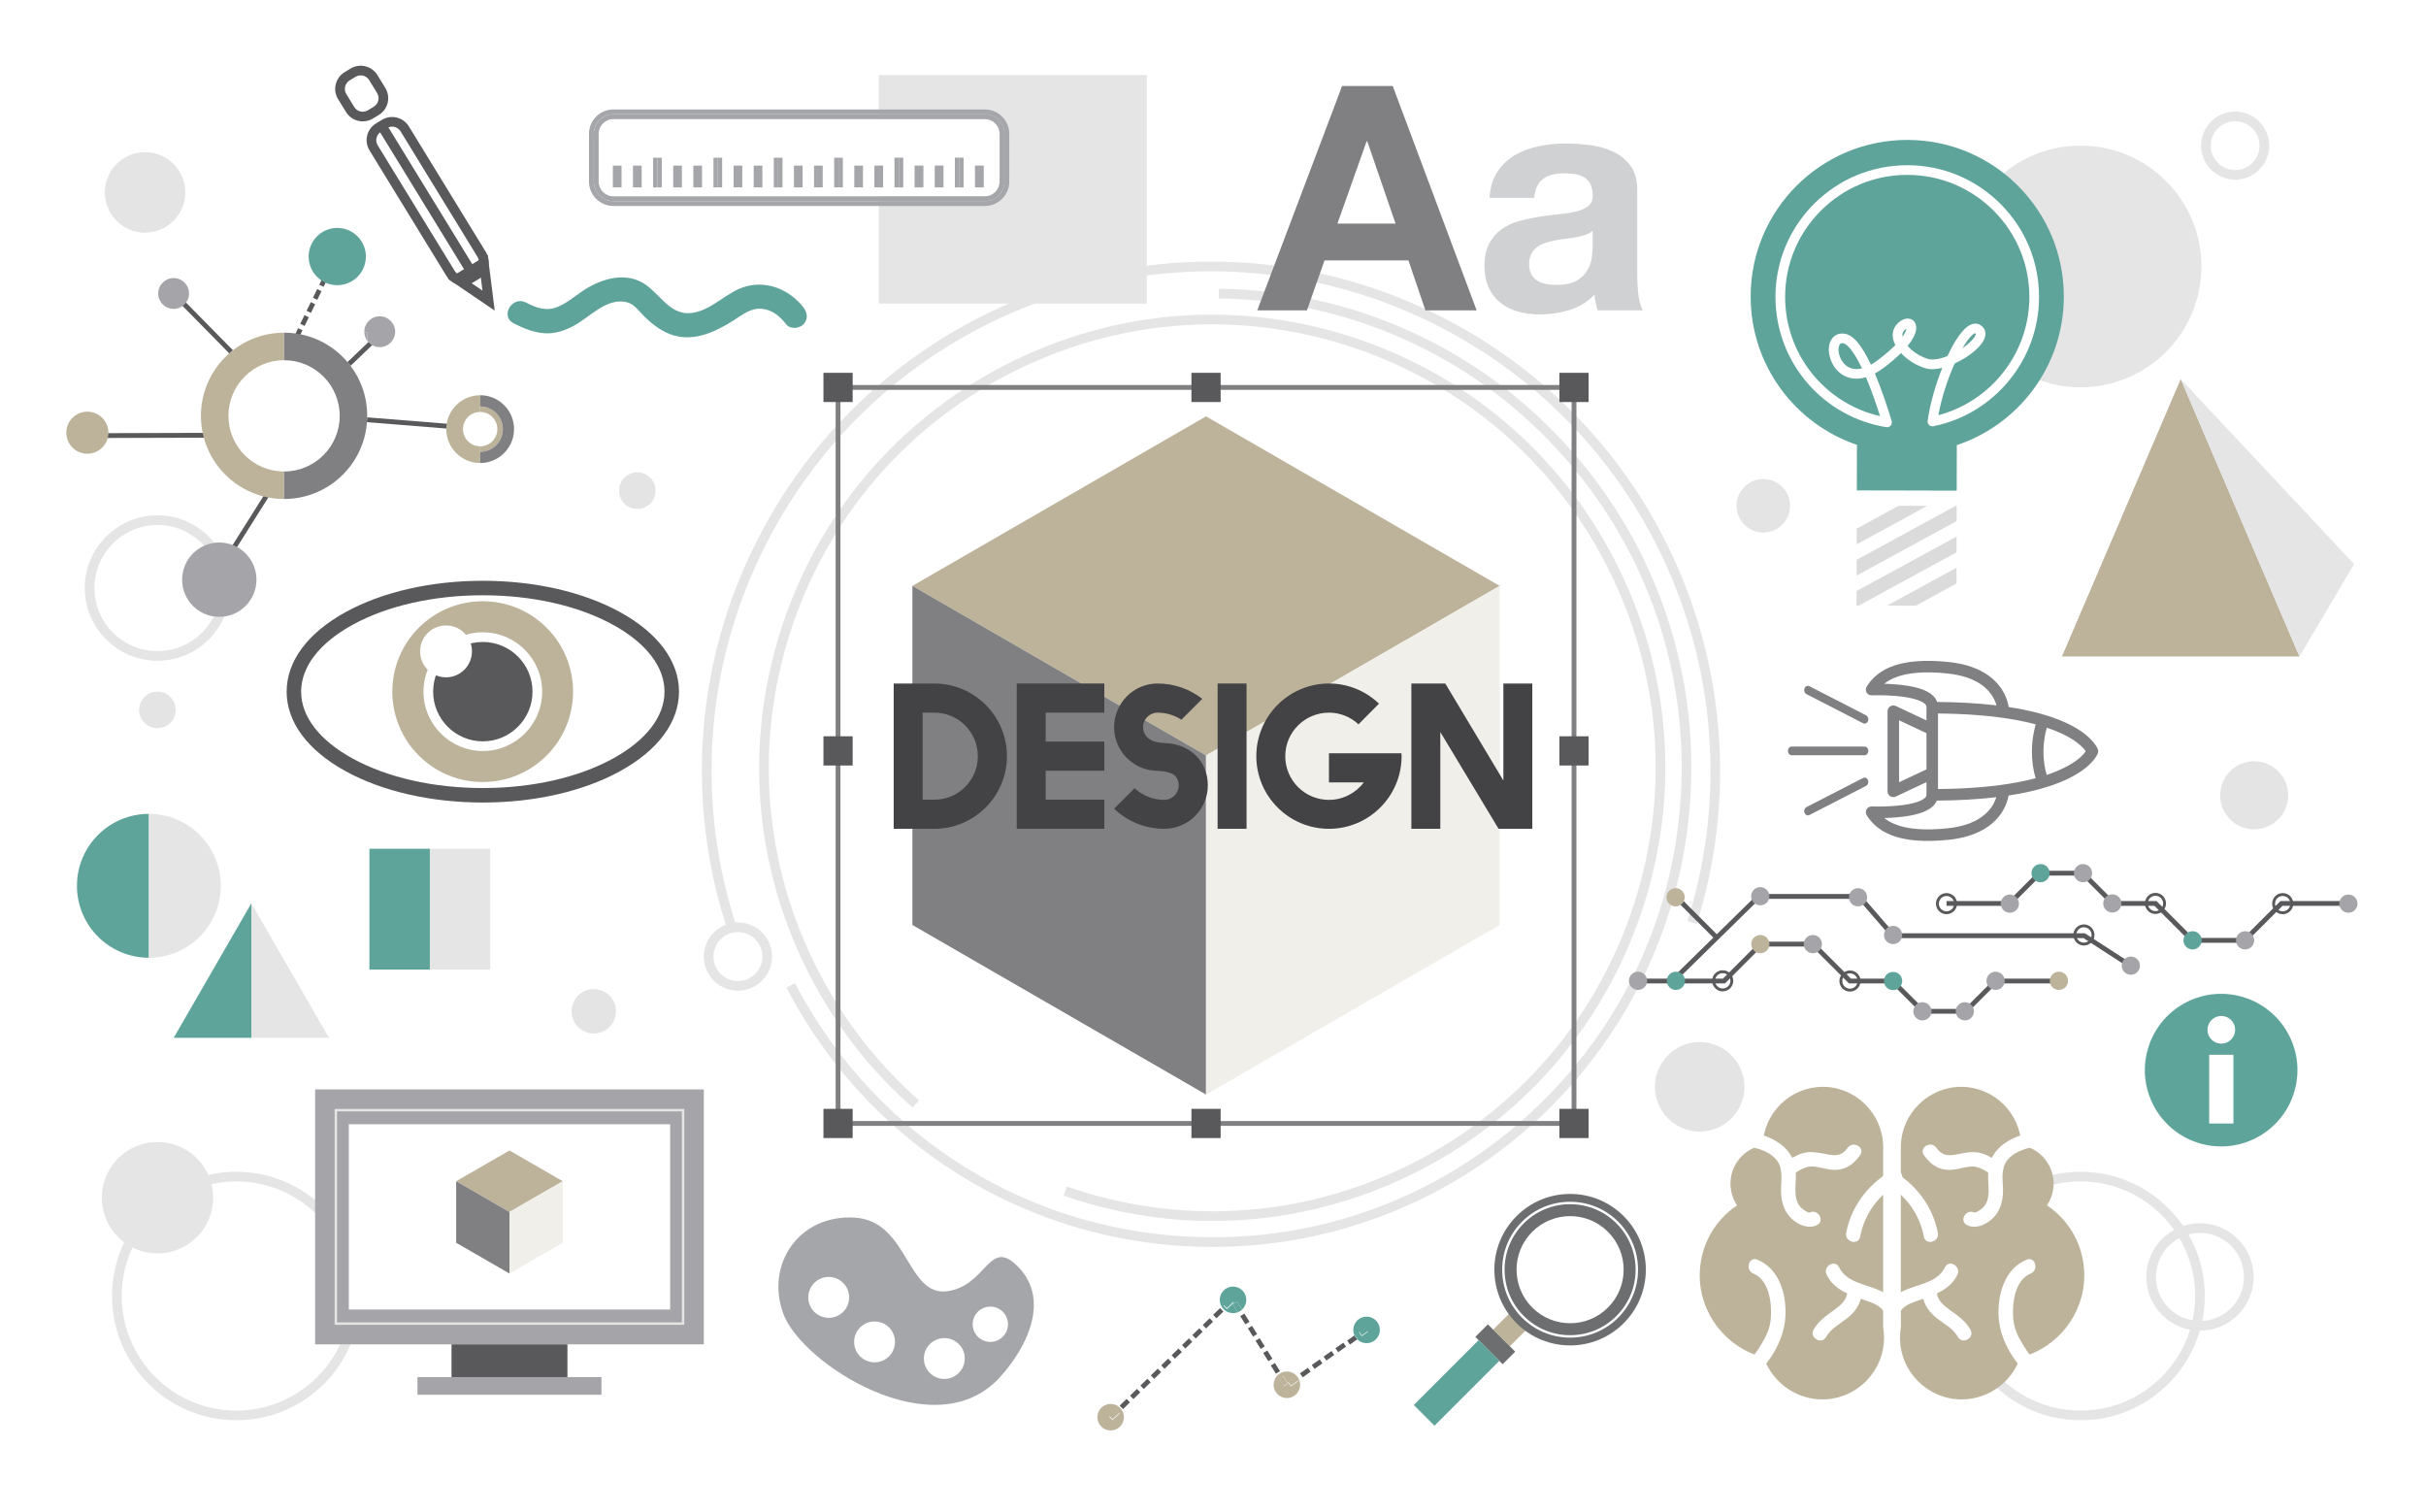 <?xml version="1.0" encoding="utf-8"?>
<!-- Generator: Adobe Illustrator 27.5.0, SVG Export Plug-In . SVG Version: 6.00 Build 0)  -->
<svg version="1.1" xmlns="http://www.w3.org/2000/svg" xmlns:xlink="http://www.w3.org/1999/xlink" x="0px" y="0px"
	 viewBox="0 0 1800 1122" style="enable-background:new 0 0 1800 1122;" xml:space="preserve">
<g id="BG">
	<rect style="fill:#FFFFFF;" width="1800" height="1122"/>
</g>
<g id="Objects">
	<g>
		<path style="fill:#E5E5E6;" d="M1658.393,133.3c-13.931,0-25.265-11.334-25.265-25.265c0-13.931,11.334-25.265,25.265-25.265
			s25.265,11.334,25.265,25.265C1683.658,121.966,1672.324,133.3,1658.393,133.3z M1658.393,89.936
			c-9.98,0-18.099,8.119-18.099,18.099c0,9.98,8.119,18.099,18.099,18.099c9.98,0,18.099-8.119,18.099-18.099
			C1676.492,98.055,1668.373,89.936,1658.393,89.936z"/>
	</g>
	<g>
		<path style="fill:#E5E5E6;" d="M175.312,1053.692c-50.828,0-92.179-41.351-92.179-92.178c0-50.827,41.351-92.178,92.179-92.178
			c50.827,0,92.178,41.351,92.178,92.178C267.489,1012.341,226.139,1053.692,175.312,1053.692z M175.312,876.502
			c-46.876,0-85.013,38.136-85.013,85.012c0,46.876,38.137,85.012,85.013,85.012c46.876,0,85.012-38.136,85.012-85.012
			C260.323,914.638,222.187,876.502,175.312,876.502z"/>
	</g>
	<g>
		<path style="fill:#E5E5E6;" d="M1543.699,1053.692c-50.828,0-92.179-41.351-92.179-92.178c0-50.827,41.352-92.178,92.179-92.178
			c50.827,0,92.178,41.351,92.178,92.178C1635.877,1012.341,1594.526,1053.692,1543.699,1053.692z M1543.699,876.502
			c-46.877,0-85.013,38.136-85.013,85.012c0,46.876,38.137,85.012,85.013,85.012c46.876,0,85.012-38.136,85.012-85.012
			C1628.711,914.638,1590.575,876.502,1543.699,876.502z"/>
	</g>
	<g>
		<path style="fill:#E5E5E6;" d="M547.507,735.004c-13.964,0-25.325-11.361-25.325-25.325c0-13.965,11.361-25.326,25.325-25.326
			c13.964,0,25.325,11.361,25.325,25.326C572.832,723.644,561.471,735.004,547.507,735.004z M547.507,691.519
			c-10.013,0-18.159,8.147-18.159,18.16s8.146,18.159,18.159,18.159c10.013,0,18.159-8.146,18.159-18.159
			S557.519,691.519,547.507,691.519z"/>
	</g>
	<g>
		<path style="fill:#E5E5E6;" d="M1632.294,987.192c-21.959,0-39.824-17.865-39.824-39.824c0-21.959,17.865-39.824,39.824-39.824
			c21.959,0,39.823,17.865,39.823,39.824C1672.117,969.328,1654.253,987.192,1632.294,987.192z M1632.294,914.711
			c-18.008,0-32.658,14.65-32.658,32.658c0,18.007,14.65,32.658,32.658,32.658c18.007,0,32.657-14.65,32.657-32.658
			C1664.951,929.361,1650.301,914.711,1632.294,914.711z"/>
	</g>
	<g>
		<path style="fill:#E5E5E6;" d="M116.835,490.214c-29.75,0-53.953-24.204-53.953-53.954s24.203-53.953,53.953-53.953
			c29.75,0,53.953,24.203,53.953,53.953S146.585,490.214,116.835,490.214z M116.835,389.474c-25.799,0-46.788,20.989-46.788,46.787
			c0,25.799,20.989,46.788,46.788,46.788c25.798,0,46.787-20.989,46.787-46.788C163.622,410.462,142.633,389.474,116.835,389.474z"
			/>
	</g>
	<g>
		<g>
			<g>
				<path style="fill:#E5E5E6;" d="M899.71,905.826c-37.132,0-74.395-6.232-110.505-18.772l2.351-6.77
					c82.977,28.816,172.21,23.597,251.26-14.699c79.051-38.296,138.457-105.085,167.274-188.062
					c28.818-82.977,23.597-172.209-14.699-251.26c-38.297-79.051-105.085-138.456-188.062-167.274
					c-82.977-28.817-172.21-23.597-251.26,14.699c-79.051,38.296-138.456,105.085-167.274,188.062
					c-28.818,82.977-23.597,172.21,14.699,251.261c19.224,39.682,45.61,74.458,78.425,103.364l-4.736,5.377
					c-33.534-29.538-60.496-65.073-80.138-105.617c-39.131-80.773-44.465-171.95-15.019-256.735
					c29.446-84.786,90.146-153.029,170.919-192.16c80.773-39.131,171.95-44.465,256.735-15.02
					c84.785,29.446,153.029,90.146,192.16,170.92c39.131,80.773,44.465,171.95,15.019,256.735s-90.146,153.029-170.919,192.16
					C999.569,894.499,949.761,905.826,899.71,905.826z"/>
			</g>
		</g>
		<g>
			<g>
				<path style="fill:#E5E5E6;" d="M899.834,925.107c-7.537,0-15.093-0.237-22.669-0.713c-46.074-2.893-90.439-14.454-131.862-34.36
					c-42.889-20.61-80.727-49.309-112.464-85.299c-19.381-21.979-35.978-46.215-49.329-72.036l6.365-3.291
					c13.082,25.299,29.345,49.048,48.339,70.587c61.531,69.777,146.552,111.416,239.401,117.246
					c92.849,5.831,182.411-24.845,252.188-86.376s111.416-146.552,117.247-239.401c5.831-92.849-24.845-182.411-86.376-252.187
					c-33.069-37.5-72.765-66.841-117.986-87.206c-43.692-19.677-90.242-30.003-138.356-30.693l0.103-7.165
					c49.1,0.704,96.605,11.243,141.196,31.324c46.156,20.786,86.671,50.73,120.418,89c31.737,35.99,55.477,77.121,70.56,122.251
					c14.568,43.588,20.487,89.051,17.594,135.125c-2.893,46.074-14.454,90.439-34.36,131.862
					c-20.61,42.889-49.309,80.727-85.299,112.464c-35.99,31.737-77.122,55.477-122.252,70.56
					C975.869,918.973,938.135,925.107,899.834,925.107z"/>
			</g>
		</g>
		<g>
			<g>
				<path style="fill:#E5E5E6;" d="M540.001,690.604c-15.524-46.893-21.699-95.546-18.354-144.606
					c3.464-50.796,17.033-99.749,40.33-145.499c23.137-45.436,54.482-84.984,93.165-117.543
					c37.362-31.447,79.959-55.085,126.609-70.255c46.65-15.17,95.002-21.107,143.715-17.652
					c50.435,3.579,99.046,17.125,144.483,40.262c40.828,20.79,77.048,48.339,107.654,81.882
					c29.568,32.405,53.098,69.485,69.937,110.21c33.96,82.133,37.976,173.771,11.31,258.034l-6.832-2.162
					c26.159-82.659,22.217-172.557-11.1-253.134c-16.52-39.953-39.603-76.33-68.608-108.119
					c-30.022-32.903-65.556-59.929-105.612-80.326c-44.578-22.699-92.265-35.989-141.738-39.5
					c-47.787-3.391-95.224,2.436-140.992,17.319c-45.768,14.883-87.558,38.072-124.21,68.922
					c-37.945,31.939-68.695,70.736-91.394,115.313c-22.856,44.884-36.168,92.907-39.566,142.735
					c-3.282,48.128,2.776,95.859,18.007,141.866L540.001,690.604z"/>
			</g>
		</g>
	</g>
	<g>
		<path style="fill:#59595C;" d="M219.41,255.417l-3.223-1.565l0.346-0.712l3.223,1.565L219.41,255.417z M221.321,251.482
			l-3.223-1.565l3.13-6.446l3.223,1.565L221.321,251.482z M226.016,241.813l-3.223-1.565l3.13-6.446l3.223,1.565L226.016,241.813z
			 M230.711,232.144l-3.223-1.565l3.13-6.446l3.223,1.566L230.711,232.144z M235.406,222.475l-3.223-1.565l3.13-6.446l3.223,1.565
			L235.406,222.475z M240.101,212.806l-3.223-1.565l3.13-6.446l3.223,1.566L240.101,212.806z"/>
	</g>
	<g>
		<polygon style="fill:#59595C;" points="1459.126,752.077 1425.882,752.077 1403.423,729.619 1371.858,729.619 1344.479,702.241 
			1307.245,702.241 1279.866,729.619 1212.899,729.619 1212.899,726.036 1278.383,726.036 1305.761,698.658 1345.964,698.658 
			1373.342,726.036 1404.906,726.036 1427.365,748.494 1457.642,748.494 1480.101,726.036 1527.639,726.036 1527.639,729.619 
			1481.585,729.619 		"/>
	</g>
	<g>
		<polygon style="fill:#59595C;" points="1666.113,699.432 1625.911,699.432 1598.533,672.054 1566.968,672.054 1544.509,649.596 
			1514.233,649.596 1491.774,672.054 1444.235,672.054 1444.235,668.471 1490.29,668.471 1512.749,646.013 1545.993,646.013 
			1568.452,668.471 1600.017,668.471 1627.395,695.849 1664.629,695.849 1692.008,668.471 1744.883,668.471 1744.883,672.054 
			1693.492,672.054 		"/>
	</g>
	<g>
		<polygon style="fill:#59595C;" points="1244.714,726.646 1242.205,724.088 1304.211,663.264 1380.181,663.264 1405.421,692.417 
			1546.958,692.417 1581.969,715.094 1580.021,718.101 1545.899,696 1403.784,696 1378.544,666.847 1305.675,666.847 		"/>
	</g>
	<g>
		
			<rect x="1256.518" y="658.891" transform="matrix(0.707 -0.707 0.707 0.707 -112.201 1088.911)" style="fill:#59595C;" width="3.583" height="42.001"/>
	</g>
	<g>
		<g>
			<path style="fill:#59595B;" d="M343.648,211.587c-4.908,0-9.704-2.471-12.446-6.945l-57.051-93.08
				c-2.029-3.31-2.645-7.211-1.735-10.983c0.911-3.777,3.243-6.973,6.566-8.999l4.353-2.653c6.848-4.173,15.825-2.012,20.011,4.818
				l57.051,93.08c2.029,3.311,2.645,7.211,1.735,10.983c-0.911,3.778-3.243,6.973-6.566,8.999l-4.353,2.653
				C348.85,210.901,346.233,211.587,343.648,211.587z M290.915,93.965c-1.316,0-2.647,0.349-3.85,1.082l-4.353,2.653
				c-1.685,1.027-2.868,2.647-3.33,4.56c-0.46,1.909-0.148,3.882,0.878,5.557l57.051,93.08c2.127,3.47,6.69,4.566,10.172,2.444
				l4.353-2.653c1.686-1.027,2.868-2.646,3.33-4.56c0.461-1.908,0.149-3.882-0.878-5.557l-57.051-93.08
				C295.845,95.22,293.408,93.965,290.915,93.965z"/>
		</g>
		<g>
			<path style="fill:#59595B;" d="M269.155,90.048c-4.908,0-9.705-2.471-12.447-6.944l-5.867-9.573
				c-2.029-3.311-2.645-7.211-1.735-10.983c0.911-3.778,3.243-6.973,6.567-8.999l4.353-2.653c6.847-4.173,15.825-2.012,20.011,4.818
				l5.867,9.574c2.029,3.31,2.645,7.21,1.735,10.982c-0.911,3.777-3.243,6.973-6.566,8.998l-4.353,2.653
				C274.357,89.363,271.74,90.048,269.155,90.048z M267.604,55.934c-1.315,0-2.647,0.349-3.849,1.082l-4.353,2.653
				c-1.686,1.027-2.868,2.647-3.33,4.56c-0.46,1.909-0.149,3.882,0.878,5.557l5.867,9.573c2.127,3.47,6.69,4.566,10.172,2.445
				l4.353-2.653c1.685-1.027,2.868-2.647,3.33-4.561c0.46-1.908,0.149-3.882-0.878-5.557l0-0.001l-5.867-9.573
				C272.534,57.188,270.098,55.934,267.604,55.934z"/>
		</g>
		<g>
			
				<rect x="313.958" y="84.6" transform="matrix(0.853 -0.523 0.523 0.853 -31.386 187.994)" style="fill:#59595B;" width="7.166" height="130.061"/>
		</g>
		<g>
			<path style="fill:#59595B;" d="M367.068,230.442l-34.623-23.55l29.396-17.917L367.068,230.442z M345.672,207.222l12.302,8.368
				l-1.857-14.733L345.672,207.222z"/>
		</g>
	</g>
	<g>
		<path style="fill:#808083;" d="M1169.648,835.282h-549.64v-549.64h549.64V835.282z M623.591,831.699h542.474V289.225H623.591
			V831.699z"/>
	</g>
	<g>
		<path style="fill:#59595B;" d="M358.236,595.394c-38.331,0-74.45-8.232-101.705-23.18c-28.275-15.507-43.847-36.487-43.847-59.074
			c0-22.587,15.572-43.567,43.847-59.074c27.255-14.948,63.374-23.18,101.705-23.18s74.45,8.232,101.704,23.18
			c28.275,15.507,43.847,36.487,43.847,59.074c0,22.587-15.572,43.567-43.847,59.074
			C432.686,587.162,396.567,595.394,358.236,595.394z M358.236,441.635c-36.555,0-70.838,7.762-96.536,21.855
			c-24.677,13.534-38.267,31.167-38.267,49.649c0,18.483,13.59,36.116,38.267,49.65c25.697,14.093,59.981,21.855,96.536,21.855
			s70.838-7.762,96.535-21.855c24.677-13.534,38.267-31.167,38.267-49.65c0-18.483-13.59-36.116-38.267-49.649
			C429.074,449.397,394.791,441.635,358.236,441.635z"/>
	</g>
	<g>
		<g>
			<path style="fill:#5EA49B;" d="M596.073,227.986c-9.895-12.665-26.022-19.693-41.952-15.673
				c-14.812,3.738-25.205,17.697-40.709,19.855c-15.95,2.221-23.48-13.745-34.931-21.371c-14.269-9.502-32.454-4.016-45.563,4.667
				c-6.798,4.503-13.273,10.384-21.151,12.926c-7.598,2.452-14.792-0.506-21.59-3.955c-10.259-5.205-19.337,10.246-9.042,15.469
				c7.315,3.711,14.877,6.857,23.158,7.351c7.503,0.447,14.811-2.028,21.348-5.514c11.987-6.393,24.543-21.296,39.613-17.469
				c5.514,1.4,9.084,6.889,12.962,10.659c6.147,5.977,13.107,11.334,21.424,13.832c15.905,4.778,31.597-2.762,44.774-11.144
				c6.57-4.179,12.579-9.232,20.821-8.531c7.695,0.655,13.603,5.72,18.17,11.566c2.981,3.815,9.541,3.127,12.668,0
				C599.84,236.887,599.062,231.811,596.073,227.986L596.073,227.986z"/>
		</g>
	</g>
	<g>
		
			<rect x="155.984" y="381.125" transform="matrix(0.533 -0.846 0.846 0.533 -236.145 338.224)" style="fill:#59595C;" width="64.339" height="3.583"/>
	</g>
	<g>
		
			<rect x="254.923" y="258.143" transform="matrix(0.722 -0.692 0.692 0.722 -104.927 258.744)" style="fill:#59595C;" width="29.143" height="3.583"/>
	</g>
	<g>
		
			<rect x="146.235" y="203.986" transform="matrix(0.713 -0.702 0.702 0.713 -123.943 172.078)" style="fill:#59595C;" width="3.583" height="66.617"/>
	</g>
	<g>
		
			<rect x="76.398" y="321.208" transform="matrix(1 -0.003 0.003 1 -1.054 0.392)" style="fill:#59595C;" width="86.31" height="3.583"/>
	</g>
	<g>
		
			<rect x="303.125" y="281.129" transform="matrix(0.08 -0.997 0.997 0.08 -32.354 592.929)" style="fill:#59595C;" width="3.583" height="65.712"/>
	</g>
	<g>
		<rect x="651.996" y="55.697" style="fill:#E5E5E6;" width="198.9" height="169.519"/>
	</g>
	<path style="fill:#E5E4E4;" d="M1672.543,564.805c-13.926,0-25.214,11.288-25.214,25.213c0,13.926,11.288,25.215,25.214,25.215
		c13.924,0,25.214-11.288,25.214-25.215C1697.756,576.093,1686.467,564.805,1672.543,564.805z"/>
	<g style="opacity:0.5;">
		<g>
			<defs>
				<rect id="SVGID_1_" x="1647.328" y="564.804" width="25.219" height="50.432"/>
			</defs>
			<clipPath id="SVGID_00000153695443209154173050000003949750223407922109_">
				<use xlink:href="#SVGID_1_"  style="overflow:visible;"/>
			</clipPath>
			<g style="clip-path:url(#SVGID_00000153695443209154173050000003949750223407922109_);">
				<path style="fill:#E5E4E4;" d="M1672.543,615.233c-13.926,0-25.214-11.288-25.214-25.215c0-13.925,11.288-25.213,25.214-25.213
					V615.233z"/>
			</g>
		</g>
	</g>
	<g>
		<path style="fill:#E5E5E6;" d="M1633.352,197.688c0,49.514-40.139,89.654-89.653,89.654c-49.515,0-89.654-40.139-89.654-89.654
			s40.14-89.654,89.654-89.654C1593.213,108.035,1633.352,148.174,1633.352,197.688z"/>
	</g>
	<g>
		
			<ellipse transform="matrix(0.189 -0.982 0.982 0.189 -777.908 835.353)" style="fill:#E5E5E6;" cx="116.835" cy="888.684" rx="41.325" ry="41.325"/>
	</g>
	<g>
		<g>
			<polygon style="fill:#BCB39A;" points="1112.697,434.675 894.828,308.888 676.959,434.675 894.828,560.462 			"/>
		</g>
		<g>
			<polygon style="fill:#808083;" points="676.959,434.675 676.959,686.248 894.828,812.035 894.828,560.462 			"/>
		</g>
		<g>
			<polygon style="fill:#F1EFEA;" points="894.828,560.462 894.828,812.035 1112.697,686.248 1112.697,434.675 			"/>
		</g>
	</g>
	<g>
		<rect x="610.965" y="276.598" style="fill:#59595B;" width="21.67" height="21.67"/>
	</g>
	<g>
		<rect x="883.993" y="276.598" style="fill:#59595B;" width="21.67" height="21.67"/>
	</g>
	<g>
		<rect x="1157.022" y="276.598" style="fill:#59595B;" width="21.67" height="21.67"/>
	</g>
	<g>
		<rect x="1157.022" y="546.258" style="fill:#59595B;" width="21.67" height="21.67"/>
	</g>
	<g>
		<rect x="1157.022" y="822.655" style="fill:#59595B;" width="21.67" height="21.67"/>
	</g>
	<g>
		<rect x="883.993" y="822.655" style="fill:#59595B;" width="21.67" height="21.67"/>
	</g>
	<g>
		<rect x="610.965" y="822.655" style="fill:#59595B;" width="21.67" height="21.67"/>
	</g>
	<g>
		<rect x="610.965" y="546.258" style="fill:#59595B;" width="21.67" height="21.67"/>
	</g>
	<g>
		<g>
			<path style="fill:#5EA49B;" d="M1531.289,220.283c0.16-64.165-51.727-116.309-115.891-116.469
				c-64.164-0.16-116.309,51.727-116.469,115.891c-0.127,51.209,32.897,94.759,78.854,110.34l-0.084,33.778l74.104,0.184
				l0.084-33.778C1497.921,314.877,1531.161,271.491,1531.289,220.283z"/>
		</g>
		<g>
			<g>
				<polygon style="fill:#DBDBDB;" points="1408.652,375.247 1377.628,392.151 1377.599,403.858 1430.014,375.3 				"/>
			</g>
			<g>
				<polygon style="fill:#DBDBDB;" points="1451.689,409.76 1451.718,398.052 1377.513,438.483 1377.486,449.274 1379.924,449.28 
					1379.748,448.957 				"/>
			</g>
			<g>
				<polygon style="fill:#DBDBDB;" points="1451.661,421.218 1400.065,449.33 1421.427,449.383 1451.632,432.926 				"/>
			</g>
			<g>
				<polygon style="fill:#DBDBDB;" points="1451.775,375.354 1450.921,375.352 1377.571,415.317 1377.542,427.024 1451.746,386.594 
									"/>
			</g>
		</g>
		<g>
			<path style="fill:#FFFFFF;" d="M1400.119,316.956c-0.188,0-0.377-0.015-0.566-0.045c-22.751-3.638-43.588-15.321-58.673-32.897
				c-15.245-17.762-23.609-40.452-23.551-63.89c0.065-26.118,10.297-50.646,28.81-69.068c18.514-18.422,43.074-28.508,69.211-28.467
				c26.118,0.065,50.646,10.296,69.069,28.81c18.422,18.514,28.531,43.094,28.467,69.211c-0.115,46.283-33.081,86.493-78.386,95.612
				c-1.139,0.227-2.317-0.108-3.162-0.903c-0.845-0.795-1.253-1.951-1.094-3.101c1.673-12.079,5.629-26.283,10.867-39.289
				c-4.187,1.033-8.661,1.436-12.562,0.261c-6.865-2.069-13.452-6.227-18.049-11.261c-3.616,3.583-8.031,7.324-13.173,11.161
				c-2.102,1.567-4.192,2.914-6.247,4.023c5.161,12.15,9.579,25.672,12.468,35.222c0.357,1.182,0.081,2.464-0.73,3.394
				C1402.132,316.516,1401.145,316.956,1400.119,316.956z M1415.101,129.755c-24.117,0-46.804,9.363-63.907,26.381
				c-17.157,17.072-26.639,39.803-26.699,64.006c-0.054,21.72,7.696,42.746,21.822,59.205c12.698,14.794,29.79,25.084,48.611,29.373
				c-2.739-8.652-6.364-19.206-10.452-28.827c-8.363,2.474-16.053,0.648-21.475-5.216c-5.761-6.231-7.772-15.921-4.578-22.059
				c1.986-3.818,5.664-5.662,10.088-5.061c6.385,0.868,12.664,8.199,19.638,22.992c1.597-0.893,3.233-1.963,4.894-3.203
				c5.29-3.947,9.735-7.755,13.247-11.346c-3.097-6.024-2.551-11.878,1.626-16.034c4.683-4.659,9.441-4.278,11.882-1.952
				c1.482,1.413,5.283,6.761-4.43,18.605c3.718,4.275,9.436,7.956,15.249,9.708c3.233,0.975,8.398,0.188,14.307-2.158
				c4.745-10.086,11.644-21.889,18.614-23.808c2.196-0.605,4.308-0.271,6.107,0.966c2.51,1.727,3.731,4.292,3.438,7.223
				c-0.745,7.448-12.066,16.25-22.804,21.126c-5.479,12.203-9.846,26.091-12.098,38.338c39.336-10.327,67.437-46.287,67.539-87.424
				c0.06-24.204-9.309-46.982-26.38-64.139c-17.072-17.157-39.803-26.639-64.007-26.699
				C1415.256,129.756,1415.178,129.755,1415.101,129.755z M1366.889,254.61c-1.164,0-1.7,0.529-2.11,1.316
				c-1.591,3.057-0.439,9.645,3.483,13.886c2.44,2.639,6.625,5.142,13.252,3.475c-7.856-16.53-12.631-18.447-13.969-18.629
				C1367.307,254.626,1367.089,254.61,1366.889,254.61z M1465.555,247.233c-1.153,0-4.693,2.929-9.453,11.019
				c5.959-4.048,9.638-8.282,9.851-10.413c0.024-0.24,0.033-0.329-0.369-0.605C1465.575,247.233,1465.565,247.233,1465.555,247.233z
				 M1414.581,243.804c-0.426,0.229-0.979,0.615-1.611,1.244c-1.398,1.391-1.682,3.058-1.382,4.724
				C1413.601,246.924,1414.368,244.932,1414.581,243.804z"/>
		</g>
	</g>
	<g>
		<g>
			<g>
				<path style="fill:#808083;" d="M1446.305,622.987c9.817-1.063,18.251-3.562,25.069-7.426c5.625-3.189,10.164-7.3,13.491-12.221
					c3.413-5.048,4.835-9.931,5.428-13.138c2.727-0.416,5.386-0.865,7.969-1.349c14.695-2.753,27.123-6.617,36.942-11.483
					c17.35-8.6,20.969-17.562,21.324-18.556c0.348-0.971,0.323-1.985,0-2.885v0c-0.001-0.001-0.001-0.003-0.001-0.005
					c-0.001-0.003-0.003-0.006-0.004-0.009c-0.38-1.053-4.039-9.977-21.319-18.542c-9.818-4.866-22.246-8.73-36.942-11.483
					c-2.551-0.478-5.177-0.922-7.87-1.334c-0.525-3.179-1.904-8.35-5.527-13.709c-3.327-4.921-7.866-9.032-13.491-12.221
					c-6.818-3.865-15.252-6.363-25.069-7.426c-18.43-1.995-33.218-0.734-43.953,3.749c-9.86,4.118-14.588,10.151-17.286,14.33
					c-0.455,0.706-0.685,1.513-0.685,2.323c0,0.733,0.188,1.467,0.566,2.127c0.795,1.389,2.298,2.219,3.897,2.152
					c0.081-0.003,8.214-0.33,17.316,0.418c15.089,1.24,20.311,4.273,22.08,5.97c0.987,0.947,1.114,1.686,1.114,2.224
					c0,0.094,0.008,0.185,0.014,0.278c-0.006,0.092-0.014,0.184-0.014,0.278v9.418l-22.762-10.692
					c-1.326-0.623-2.879-0.525-4.117,0.261c-1.237,0.786-1.987,2.15-1.987,3.615v59.44c0,0.001,0,0.003,0,0.004
					c0,2.365,1.917,4.283,4.283,4.283c0.723,0,1.405-0.179,2.001-0.495l22.581-10.607v9.418c0,0.538-0.127,1.278-1.114,2.225
					c-1.77,1.697-6.992,4.73-22.08,5.97c-9.102,0.748-17.235,0.421-17.315,0.418c-1.599-0.068-3.103,0.762-3.898,2.151
					c-0.378,0.66-0.566,1.394-0.566,2.127c0,0.81,0.229,1.618,0.685,2.323c2.698,4.179,7.426,10.211,17.286,14.33
					C1413.087,623.721,1427.875,624.982,1446.305,622.987z M1437.276,520.78c-0.613-1.715-1.657-3.303-3.11-4.695
					c-4.677-4.484-13.639-7.208-27.397-8.33c-3.105-0.253-6.075-0.389-8.685-0.457c1.957-1.594,4.415-3.127,7.568-4.444
					c9.386-3.92,22.753-4.976,39.73-3.138c8.496,0.92,15.718,3.003,21.463,6.192c4.455,2.473,8.041,5.62,10.659,9.354
					c2.062,2.941,3.208,5.815,3.846,8.068C1468.078,521.746,1453.33,520.892,1437.276,520.78z M1545.109,554.427
					c1.164,1.183,1.959,2.193,2.486,2.955c-1.641,2.356-5.996,7.257-16.196,12.313c-3.829,1.898-8.114,3.636-12.825,5.207
					c-2.875-9.787-2.649-19.019-1.878-25.295c0.507-4.121,1.302-7.498,1.933-9.748c4.075,1.361,7.83,2.847,11.247,4.454
					C1537.996,548.13,1542.641,551.92,1545.109,554.427z M1409.054,580.348v-45.954l20.3,9.535v26.883L1409.054,580.348z
					 M1437.92,573.532V541.21v-11.86c21.744,0.181,40.98,1.753,57.232,4.678c5.422,0.976,10.515,2.103,15.26,3.373
					c-1.185,4.166-2.809,11.506-2.809,20.451c0,5.946,0.724,12.603,2.765,19.505c-4.282,1.144-8.847,2.172-13.684,3.078
					c-16.578,3.106-36.331,4.772-58.764,4.959V573.532z M1405.653,611.333c-3.153-1.317-5.61-2.85-7.568-4.444
					c2.61-0.068,5.579-0.204,8.685-0.457c13.758-1.121,22.72-3.846,27.397-8.33c1.294-1.241,2.263-2.636,2.893-4.138
					c16.069-0.105,30.832-0.953,44.121-2.531c-0.665,2.157-1.786,4.796-3.676,7.492c-2.618,3.734-6.204,6.882-10.659,9.354
					c-5.745,3.189-12.967,5.272-21.463,6.192C1428.406,616.309,1415.039,615.253,1405.653,611.333z"/>
			</g>
		</g>
		<g>
			<g>
				<path style="fill:#808083;" d="M1326.578,557.093c0-1.768,1.232-3.201,2.753-3.201h54.132c1.52,0,2.753,1.433,2.753,3.201
					c0,1.768-1.232,3.201-2.753,3.201h-54.132C1327.811,560.295,1326.578,558.862,1326.578,557.093z"/>
			</g>
		</g>
		<g>
			<g>
				<path style="fill:#808083;" d="M1338.661,601.727c0-1.229,0.612-2.401,1.641-2.93l42.049-21.61
					c1.391-0.715,3.016,0.017,3.631,1.634c0.615,1.617-0.015,3.508-1.405,4.222l-42.049,21.61c-1.391,0.715-3.016-0.017-3.631-1.634
					C1338.736,602.599,1338.661,602.16,1338.661,601.727z"/>
			</g>
		</g>
		<g>
			<g>
				<path style="fill:#808083;" d="M1338.661,512.032c0-0.432,0.076-0.871,0.235-1.292c0.615-1.617,2.24-2.349,3.631-1.634
					l42.049,21.61c1.391,0.714,2.02,2.605,1.405,4.222c-0.615,1.617-2.24,2.349-3.631,1.634l-42.049-21.61
					C1339.272,514.433,1338.661,513.261,1338.661,512.032z"/>
			</g>
		</g>
	</g>
	<g>
		<g>
			<polygon style="fill:#BCB39A;" points="1618.006,281.244 1573.938,384.16 1529.869,487.076 1618.006,487.076 1706.144,487.076 
				1662.075,384.16 			"/>
		</g>
		<g>
			<polygon style="fill:#E5E5E6;" points="1618.006,281.244 1662.075,384.16 1706.144,487.076 1746.624,418.466 			"/>
		</g>
	</g>
	<g>
		<g>
			<g>
				<g>
					<g>
						<g>
							<path style="fill:#BCB39A;" d="M1498.946,1007.074c27.63-6.867,47.529-32.212,47.529-60.812
								c0-21.073-10.299-40.316-27.689-52.003c3.168-4.735,4.889-10.352,4.889-16.088c0-14.241-10.138-26.121-23.932-28.501
								c-0.712-24.029-20.481-43.353-44.678-43.353c-23.93,0-43.889,19.364-44.662,43.24c-0.023,0.141-0.034,0.282-0.034,0.431
								v134.88c-0.421,2.522-0.635,5.061-0.635,7.553c0,25.26,20.549,45.807,45.805,45.807
								C1475.082,1038.228,1492.719,1025.488,1498.946,1007.074z"/>
						</g>
					</g>
				</g>
			</g>
			<g>
				<g>
					<path style="fill:#FFFFFF;" d="M1505.373,840.498c-12.645,3.151-25.564,9.638-29.279,23.187
						c-1.998,7.289-0.287,14.68-0.72,22.076c-0.22,3.77-1.313,7.339-3.993,10.115c-1.18,1.222-5.584,4.186-6.473,3.743
						c-6.171-3.08-11.622,6.189-5.425,9.281c6.152,3.07,13.216,0.028,18.09-4.148c6.515-5.581,8.693-13.749,8.598-22.043
						c-0.085-7.486-1.849-15.598,3.163-21.992c4.502-5.743,12.104-8.161,18.895-9.853
						C1514.939,849.191,1512.097,838.823,1505.373,840.498L1505.373,840.498z"/>
				</g>
			</g>
			<g>
				<g>
					<path style="fill:#FFFFFF;" d="M1483.718,862.537c-4.301-2.556-8.544-5.445-13.388-6.893
						c-4.615-1.379-9.181-0.962-13.838-0.107c-8.053,1.479-14.32,3.753-19.75-3.971c-3.949-5.616-13.272-0.251-9.281,5.425
						c5.587,7.946,12.589,12.022,22.402,10.698c4.311-0.582,8.598-2.086,12.947-2.274c5.83-0.252,10.716,3.57,15.484,6.403
						C1484.253,875.36,1489.666,866.071,1483.718,862.537L1483.718,862.537z"/>
				</g>
			</g>
			<g>
				<g>
					<path style="fill:#FFFFFF;" d="M1408.8,986.13c-0.97-5.205-1.241-11.077,2.702-15.128c3.324-3.416,8.345-4.968,12.734-6.477
						c10.936-3.76,22.724-7.635,28.091-18.859c2.969-6.21-6.295-11.67-9.281-5.425c-5.267,11.015-19.152,12.413-29.252,16.808
						c-5.179,2.254-10.046,5.439-13.049,10.358c-3.994,6.541-3.66,14.326-2.308,21.58
						C1399.7,995.779,1410.062,992.903,1408.8,986.13L1408.8,986.13z"/>
				</g>
			</g>
			<g>
				<g>
					<path style="fill:#FFFFFF;" d="M1426.189,957.463c-0.011,8.237,3.876,14.789,10.13,19.922
						c5.573,4.574,12.768,8.013,16.4,14.499c3.38,6.036,12.668,0.623,9.281-5.425c-3.459-6.177-9.139-10.167-14.764-14.213
						c-5.298-3.811-10.308-7.735-10.299-14.782C1436.947,950.546,1426.198,950.536,1426.189,957.463L1426.189,957.463z"/>
				</g>
			</g>
			<g>
				<g>
					<path style="fill:#FFFFFF;" d="M1515.963,1015.7c-6.362-4.867-11.351-12.07-15.474-18.831
						c-3.606-5.913-6.193-11.71-6.743-18.665c-0.866-10.958,0.969-28.446,12.872-33.293c6.322-2.574,3.557-12.977-2.857-10.365
						c-16.527,6.729-21.806,26.042-20.843,42.497c1.081,18.479,13.127,36.852,27.62,47.939
						C1516.03,1029.183,1521.389,1019.851,1515.963,1015.7L1515.963,1015.7z"/>
				</g>
			</g>
			<g>
				<g>
					<path style="fill:#FFFFFF;" d="M1398.755,877.729c14.968,8.706,25.454,22.689,28.7,39.781
						c1.289,6.788,11.651,3.914,10.365-2.858c-3.738-19.684-16.454-36.209-33.64-46.205
						C1398.189,864.963,1392.771,874.249,1398.755,877.729L1398.755,877.729z"/>
				</g>
			</g>
		</g>
		<g>
			<g>
				<g>
					<g>
						<g>
							<path style="fill:#BCB39A;" d="M1352.076,1038.228c25.256,0,45.805-20.547,45.805-45.807c0-2.492-0.214-5.031-0.635-7.553
								v-134.88c0-0.149-0.01-0.291-0.034-0.431c-0.773-23.876-20.733-43.24-44.662-43.24c-24.198,0-43.967,19.323-44.679,43.353
								c-13.794,2.381-23.932,14.26-23.932,28.501c0,5.736,1.721,11.353,4.889,16.088c-17.39,11.687-27.689,30.93-27.689,52.003
								c0,28.601,19.899,53.945,47.529,60.812C1314.894,1025.488,1332.531,1038.228,1352.076,1038.228z"/>
						</g>
					</g>
				</g>
			</g>
			<g>
				<g>
					<path style="fill:#FFFFFF;" d="M1299.383,850.863c6.64,1.655,13.929,3.972,18.496,9.401c5.432,6.458,3.65,14.703,3.562,22.444
						c-0.092,8.063,1.938,16.029,8.104,21.636c4.868,4.428,12.281,7.701,18.585,4.555c6.19-3.089,0.752-12.364-5.425-9.281
						c-0.888,0.443-5.293-2.521-6.473-3.743c-2.485-2.573-3.619-5.861-3.955-9.356c-0.735-7.652,1.317-15.263-0.758-22.834
						c-3.714-13.546-16.633-20.036-29.278-23.187C1295.528,838.825,1292.664,849.189,1299.383,850.863L1299.383,850.863z"/>
				</g>
			</g>
			<g>
				<g>
					<path style="fill:#FFFFFF;" d="M1329.32,871.818c4.795-2.849,9.634-6.613,15.484-6.403c4.341,0.156,8.645,1.695,12.947,2.274
						c9.814,1.322,16.812-2.747,22.402-10.698c3.987-5.67-5.328-11.047-9.281-5.425c-5.419,7.707-11.707,5.455-19.75,3.971
						c-4.657-0.86-9.224-1.266-13.839,0.107c-4.844,1.441-9.089,4.338-13.388,6.893
						C1317.953,866.067,1323.354,875.363,1329.32,871.818L1329.32,871.818z"/>
				</g>
			</g>
			<g>
				<g>
					<path style="fill:#FFFFFF;" d="M1409.178,988.987c1.328-7.129,1.687-14.766-2.109-21.258
						c-2.977-5.091-7.959-8.376-13.249-10.681c-10.1-4.401-23.984-5.791-29.252-16.808c-2.983-6.238-12.254-0.791-9.281,5.425
						c5.366,11.222,17.156,15.101,28.091,18.859c4.3,1.477,9.118,2.992,12.472,6.214c4.195,4.031,3.957,10.063,2.964,15.391
						C1397.553,992.891,1407.911,995.79,1409.178,988.987L1409.178,988.987z"/>
				</g>
			</g>
			<g>
				<g>
					<path style="fill:#FFFFFF;" d="M1370.676,957.463c0.009,7.04-5.004,10.974-10.299,14.782
						c-5.625,4.046-11.304,8.035-14.764,14.213c-3.384,6.042,5.897,11.468,9.281,5.425c3.628-6.479,10.825-9.938,16.4-14.499
						c6.258-5.12,10.141-11.694,10.13-19.922C1381.415,950.547,1370.667,950.535,1370.676,957.463L1370.676,957.463z"/>
				</g>
			</g>
			<g>
				<g>
					<path style="fill:#FFFFFF;" d="M1297.075,1024.982c14.495-11.086,26.54-29.46,27.621-47.939
						c0.963-16.455-4.316-35.767-20.843-42.497c-6.403-2.607-9.19,7.786-2.857,10.365c11.903,4.847,13.739,22.332,12.872,33.293
						c-0.529,6.692-2.928,12.303-6.356,18.021c-4.197,7-9.304,14.46-15.861,19.476
						C1286.229,1019.846,1291.577,1029.187,1297.075,1024.982L1297.075,1024.982z"/>
				</g>
			</g>
			<g>
				<g>
					<path style="fill:#FFFFFF;" d="M1403.433,868.448c-17.186,9.996-29.902,26.521-33.64,46.205
						c-1.284,6.76,9.074,9.656,10.365,2.858c3.246-17.093,13.731-31.075,28.701-39.781
						C1414.835,874.253,1409.43,864.96,1403.433,868.448L1403.433,868.448z"/>
				</g>
			</g>
		</g>
	</g>
	<g>
		<g>
			
				<ellipse transform="matrix(0.707 -0.707 0.707 0.707 -257.92 403.606)" style="fill:#BCB39A;" cx="358.236" cy="513.14" rx="67.07" ry="67.07"/>
		</g>
		<g>
			<circle style="fill:#59595B;" cx="358.236" cy="513.14" r="40.447"/>
		</g>
		<g>
			<path style="fill:#FFFFFF;" d="M358.236,557.17c-24.278,0-44.03-19.752-44.03-44.03c0-24.278,19.752-44.03,44.03-44.03
				c24.278,0,44.03,19.752,44.03,44.03C402.266,537.419,382.514,557.17,358.236,557.17z M358.236,476.276
				c-20.327,0-36.864,16.537-36.864,36.864c0,20.327,16.537,36.864,36.864,36.864c20.327,0,36.864-16.537,36.864-36.864
				C395.1,492.814,378.563,476.276,358.236,476.276z"/>
		</g>
		<g>
			
				<ellipse transform="matrix(0.973 -0.23 0.23 0.973 -102.226 88.956)" style="fill:#FFFFFF;" cx="330.892" cy="483.466" rx="19.248" ry="19.247"/>
		</g>
	</g>
	<g>
		<path style="fill:#5EA49B;" d="M57.094,657.182c0,29.476,23.895,53.371,53.371,53.371V603.811
			C80.989,603.811,57.094,627.706,57.094,657.182z"/>
	</g>
	<g>
		<path style="fill:#E5E5E6;" d="M110.465,603.811v106.741c29.476,0,53.371-23.895,53.371-53.371
			C163.836,627.706,139.941,603.811,110.465,603.811z"/>
	</g>
	<g>
		<rect x="318.915" y="629.687" style="fill:#E5E5E6;" width="44.834" height="89.669"/>
	</g>
	<g>
		<rect x="274.081" y="629.687" style="fill:#5EA49B;" width="44.835" height="89.669"/>
	</g>
	<g>
		<polygon style="fill:#5EA49B;" points="157.683,720.075 128.872,769.976 186.493,769.976 186.493,670.174 		"/>
	</g>
	<g>
		<polygon style="fill:#E5E5E6;" points="186.493,670.174 186.493,769.976 244.113,769.976 215.303,720.075 		"/>
	</g>
	<g>
		<g>
			<rect x="233.802" y="808.248" style="fill:#A5A5A9;" width="288.41" height="189.121"/>
		</g>
		<g>
			<rect x="258.797" y="834.095" style="fill:#FFFFFF;" width="238.42" height="137.429"/>
		</g>
		<g>
			<rect x="335.003" y="997.37" style="fill:#59595C;" width="86.009" height="24.303"/>
		</g>
		<g>
			<rect x="309.75" y="1021.672" style="fill:#A5A5A9;" width="136.514" height="13.108"/>
		</g>
		<g>
			<path style="fill:#E5E4E4;" d="M507.726,982.884H248.288V822.734h259.438V982.884z M250.079,981.092h255.855V824.526H250.079
				V981.092z"/>
		</g>
		<g>
			<g>
				<polygon style="fill:#BCB39A;" points="417.548,876.358 378.007,853.529 338.466,876.358 378.007,899.187 				"/>
			</g>
			<g>
				<polygon style="fill:#808083;" points="338.466,876.358 338.466,922.016 378.007,944.846 378.007,899.187 				"/>
			</g>
			<g>
				<polygon style="fill:#F1EFEA;" points="378.007,899.187 378.007,944.846 417.548,922.016 417.548,876.358 				"/>
			</g>
		</g>
	</g>
	<g>
		<g>
			
				<rect x="1110.915" y="975.674" transform="matrix(0.707 -0.707 0.707 0.707 -367.308 1082.031)" style="fill:#BCB39A;" width="23.222" height="17.478"/>
		</g>
		<g>
			<g>
				<path style="fill:#6D6E6F;" d="M1204.695,981.719c21.947-21.946,21.947-57.529,0-79.476c-21.946-21.946-57.53-21.946-79.475,0
					c-21.947,21.947-21.947,57.53,0,79.476C1147.166,1003.666,1182.749,1003.666,1204.695,981.719z M1136.862,970.077
					c-15.516-15.517-15.516-40.675,0-56.192c15.518-15.516,40.675-15.516,56.192,0c15.516,15.517,15.516,40.675,0,56.192
					C1177.536,985.594,1152.379,985.594,1136.862,970.077z"/>
			</g>
		</g>
		<g>
			
				<rect x="1103.055" y="982.942" transform="matrix(0.707 -0.707 0.707 0.707 -380.178 1076.767)" style="fill:#6D6E6F;" width="13.193" height="28.692"/>
		</g>
		<g>
			
				<rect x="1046.908" y="1015.144" transform="matrix(0.707 -0.707 0.707 0.707 -408.901 1064.844)" style="fill:#5EA49B;" width="68.044" height="21.73"/>
		</g>
		<g>
			<path style="fill:#FFFFFF;" d="M1164.958,992.383c-13.463,0-26.12-5.243-35.639-14.763c-9.52-9.52-14.763-22.176-14.763-35.639
				s5.243-26.12,14.763-35.639c19.651-19.651,51.626-19.652,71.278,0c9.52,9.52,14.762,22.177,14.762,35.639
				s-5.243,26.119-14.762,35.639l0,0l0,0C1191.077,987.14,1178.42,992.383,1164.958,992.383z M1164.958,893.394
				c-12.449,0-24.895,4.737-34.372,14.214c-9.181,9.182-14.238,21.389-14.238,34.372c0,12.984,5.056,25.191,14.238,34.372
				c9.181,9.181,21.388,14.238,34.372,14.238c12.984,0,25.191-5.057,34.372-14.238l0,0c9.181-9.181,14.238-21.388,14.238-34.372
				c0-12.984-5.056-25.191-14.238-34.372C1189.855,898.134,1177.404,893.394,1164.958,893.394z"/>
		</g>
	</g>
	<g>
		<path style="fill:#FFFFFF;" d="M730.734,88.363H455.113c-6.033,0-10.941,4.908-10.941,10.941v35.398
			c0,6.033,4.908,10.941,10.941,10.941h275.621c6.033,0,10.941-4.908,10.941-10.941V99.304
			C741.675,93.271,736.767,88.363,730.734,88.363z M461.168,139.023h-3.225v0v0h-3.225v-16.147h6.449V139.023z M476.095,139.023
			h-3.225v0v0h-3.225v-16.147h6.449V139.023z M491.023,139.023h-3.225v0v0h-3.225v-22.02h3.225v0v0h3.225V139.023z M505.95,139.023
			h-3.225v0v0H499.5v-16.147h6.449V139.023z M520.877,139.023h-3.225v0v0h-3.225v-16.147h6.449V139.023z M535.804,139.023h-3.225v0
			v0h-3.225v-22.02h3.225v0v0h3.225V139.023z M550.731,139.023h-3.225v0v0h-3.225v-16.147h6.449V139.023z M565.658,139.023h-3.225v0
			v0h-3.225v-16.147h6.449V139.023z M580.585,139.023h-3.225v0v0h-3.225v-22.02h3.225v0v0h3.225V139.023z M595.512,139.023h-3.225v0
			v0h-3.225v-16.147h6.449V139.023z M610.44,139.023h-3.225v0v0h-3.224v-16.147h6.449V139.023z M625.367,139.023h-3.225v0v0h-3.225
			v-22.02h3.225v0v0h3.225V139.023z M640.294,139.023h-3.224v0v0h-3.225v-16.147h6.449V139.023z M655.221,139.023h-3.225v0v0h-3.225
			v-16.147h6.449V139.023z M670.148,139.023h-3.225v0v0h-3.225v-22.02h3.225v0v0h3.225V139.023z M685.075,139.023h-3.225v0v0h-3.225
			v-16.147h6.449V139.023z M700.002,139.023h-3.225v0v0h-3.225v-16.147h6.449V139.023z M714.929,139.023h-3.225v0v0h-3.225v-22.02
			h3.225v0v0h3.225V139.023z M729.856,139.023h-3.225v0v0h-3.225v-16.147h6.449V139.023z"/>
		<path style="fill:#A5A6A9;" d="M730.734,81.197H455.113c-9.984,0-18.107,8.122-18.107,18.107v35.398
			c0,9.984,8.123,18.107,18.107,18.107h275.621c9.984,0,18.107-8.123,18.107-18.107V99.304
			C748.841,89.32,740.718,81.197,730.734,81.197z M745.258,134.702c0,8.021-6.503,14.524-14.524,14.524H455.113
			c-8.021,0-14.524-6.503-14.524-14.524V99.304c0-8.021,6.503-14.524,14.524-14.524h275.621c8.021,0,14.524,6.503,14.524,14.524
			V134.702z"/>
		<path style="fill:#A5A6A9;" d="M730.734,84.78H455.113c-8.021,0-14.524,6.503-14.524,14.524v35.398
			c0,8.021,6.503,14.524,14.524,14.524h275.621c8.021,0,14.524-6.503,14.524-14.524V99.304
			C745.258,91.283,738.755,84.78,730.734,84.78z M741.675,134.702c0,6.033-4.908,10.941-10.941,10.941H455.113
			c-6.033,0-10.941-4.908-10.941-10.941V99.304c0-6.033,4.908-10.941,10.941-10.941h275.621c6.033,0,10.941,4.908,10.941,10.941
			V134.702z"/>
		<polygon style="fill:#A5A6A9;" points="454.719,139.023 457.944,139.023 457.944,122.877 457.944,139.023 461.168,139.023 
			461.168,122.877 454.719,122.877 		"/>
		<polygon style="fill:#A5A6A9;" points="469.646,139.023 472.871,139.023 472.871,122.877 472.871,139.023 476.095,139.023 
			476.095,122.877 469.646,122.877 		"/>
		<rect x="487.798" y="117.003" style="fill:#A5A6A9;" width="3.225" height="22.02"/>
		<rect x="484.573" y="117.003" style="fill:#A5A6A9;" width="3.225" height="22.02"/>
		<polygon style="fill:#A5A6A9;" points="499.5,139.023 502.725,139.023 502.725,122.877 502.725,139.023 505.95,139.023 
			505.95,122.877 499.5,122.877 		"/>
		<polygon style="fill:#A5A6A9;" points="514.428,139.023 517.652,139.023 517.652,122.877 517.652,139.023 520.877,139.023 
			520.877,122.877 514.428,122.877 		"/>
		<rect x="532.579" y="117.003" style="fill:#A5A6A9;" width="3.225" height="22.02"/>
		<rect x="529.355" y="117.003" style="fill:#A5A6A9;" width="3.225" height="22.02"/>
		<polygon style="fill:#A5A6A9;" points="544.282,139.023 547.506,139.023 547.506,122.877 547.506,139.023 550.731,139.023 
			550.731,122.877 544.282,122.877 		"/>
		<polygon style="fill:#A5A6A9;" points="559.209,139.023 562.434,139.023 562.434,122.877 562.434,139.023 565.658,139.023 
			565.658,122.877 559.209,122.877 		"/>
		<rect x="574.136" y="117.003" style="fill:#A5A6A9;" width="3.225" height="22.02"/>
		<rect x="577.361" y="117.003" style="fill:#A5A6A9;" width="3.224" height="22.02"/>
		<polygon style="fill:#A5A6A9;" points="589.063,139.023 592.288,139.023 592.288,122.877 592.288,139.023 595.512,139.023 
			595.512,122.877 589.063,122.877 		"/>
		<polygon style="fill:#A5A6A9;" points="603.99,139.023 607.215,139.023 607.215,122.877 607.215,139.023 610.44,139.023 
			610.44,122.877 603.99,122.877 		"/>
		<rect x="622.142" y="117.003" style="fill:#A5A6A9;" width="3.225" height="22.02"/>
		<rect x="618.917" y="117.003" style="fill:#A5A6A9;" width="3.225" height="22.02"/>
		<polygon style="fill:#A5A6A9;" points="633.844,139.023 637.069,139.023 637.069,122.877 637.069,139.023 640.294,139.023 
			640.294,122.877 633.844,122.877 		"/>
		<polygon style="fill:#A5A6A9;" points="648.772,139.023 651.996,139.023 651.996,122.877 651.996,139.023 655.221,139.023 
			655.221,122.877 648.772,122.877 		"/>
		<rect x="666.924" y="117.003" style="fill:#A5A6A9;" width="3.225" height="22.02"/>
		<rect x="663.699" y="117.003" style="fill:#A5A6A9;" width="3.225" height="22.02"/>
		<polygon style="fill:#A5A6A9;" points="678.626,139.023 681.851,139.023 681.851,122.877 681.851,139.023 685.075,139.023 
			685.075,122.877 678.626,122.877 		"/>
		<polygon style="fill:#A5A6A9;" points="693.553,139.023 696.778,139.023 696.778,122.877 696.778,139.023 700.002,139.023 
			700.002,122.877 693.553,122.877 		"/>
		<rect x="711.705" y="117.003" style="fill:#A5A6A9;" width="3.225" height="22.02"/>
		<rect x="708.48" y="117.003" style="fill:#A5A6A9;" width="3.225" height="22.02"/>
		<polygon style="fill:#A5A6A9;" points="723.407,139.023 726.632,139.023 726.632,122.877 726.632,139.023 729.856,139.023 
			729.856,122.877 723.407,122.877 		"/>
	</g>
	<g>
		<g>
			<path style="fill:#A5A6A9;" d="M702.896,957.939c-30.334,4.148-28.795-52.112-68.662-54.579
				c-41.381-2.561-66.682,34.778-52.914,71.635c13.768,36.857,111.788,99.781,160.267,47.096
				c20.673-22.468,39.472-60.162,10.962-84.925C733.617,920.721,731.056,954.088,702.896,957.939z"/>
		</g>
		<g>
			<path style="fill:#FFFFFF;" d="M630.043,962.534c0,8.375-6.79,15.165-15.165,15.165l0,0c-8.375,0-15.165-6.79-15.165-15.165l0,0
				c0-8.375,6.79-15.165,15.165-15.165l0,0C623.253,947.369,630.043,954.158,630.043,962.534L630.043,962.534z"/>
		</g>
		<g>
			<path style="fill:#FFFFFF;" d="M664.065,995.557c0,8.375-6.789,15.165-15.165,15.165l0,0c-8.375,0-15.165-6.79-15.165-15.165l0,0
				c0-8.375,6.79-15.165,15.165-15.165l0,0C657.276,980.392,664.065,987.182,664.065,995.557L664.065,995.557z"/>
		</g>
		<g>
			<path style="fill:#FFFFFF;" d="M715.823,1007.895c0,8.375-6.789,15.165-15.165,15.165l0,0c-8.375,0-15.165-6.79-15.165-15.165
				l0,0c0-8.375,6.789-15.165,15.165-15.165l0,0C709.033,992.73,715.823,999.519,715.823,1007.895L715.823,1007.895z"/>
		</g>
		<g>
			<path style="fill:#FFFFFF;" d="M747.885,982.467c0,7.229-5.861,13.09-13.09,13.09l0,0c-7.23,0-13.09-5.861-13.09-13.09l0,0
				c0-7.229,5.861-13.09,13.09-13.09l0,0C742.024,969.377,747.885,975.238,747.885,982.467L747.885,982.467z"/>
		</g>
	</g>
	<g>
		<g>
			<path style="fill:#808083;" d="M1033.348,63.77l62.258,166.488h-38.008l-12.591-37.075h-62.258l-13.058,37.075h-36.842
				L995.807,63.77H1033.348z M1035.447,165.902l-20.986-61.092h-0.466l-21.686,61.092H1035.447z"/>
		</g>
		<g>
			<path style="fill:#CFD1D2;" d="M1105.166,146.781c0.466-7.771,2.408-14.224,5.829-19.354c3.418-5.13,7.772-9.247,13.058-12.358
				c5.283-3.108,11.229-5.323,17.838-6.646c6.606-1.319,13.251-1.982,19.937-1.982c6.063,0,12.202,0.43,18.421,1.283
				c6.216,0.856,11.892,2.528,17.022,5.013c5.13,2.489,9.327,5.946,12.592,10.376c3.265,4.43,4.897,10.3,4.897,17.605v62.724
				c0,5.443,0.31,10.65,0.933,15.623c0.619,4.977,1.709,8.708,3.264,11.192h-33.577c-0.623-1.865-1.129-3.767-1.516-5.713
				c-0.39-1.942-0.663-3.924-0.816-5.946c-5.287,5.443-11.506,9.251-18.654,11.425c-7.152,2.175-14.457,3.265-21.919,3.265
				c-5.753,0-11.116-0.7-16.089-2.099c-4.977-1.399-9.327-3.574-13.058-6.529c-3.731-2.951-6.645-6.682-8.744-11.193
				c-2.098-4.507-3.148-9.87-3.148-16.089c0-6.839,1.202-12.475,3.614-16.905c2.408-4.43,5.516-7.964,9.327-10.61
				c3.807-2.641,8.161-4.623,13.058-5.946c4.896-1.319,9.83-2.368,14.807-3.148c4.973-0.776,9.87-1.399,14.69-1.865
				c4.817-0.466,9.094-1.166,12.824-2.099c3.731-0.933,6.682-2.292,8.861-4.081c2.175-1.785,3.184-4.39,3.031-7.811
				c0-3.574-0.583-6.412-1.749-8.511c-1.166-2.099-2.721-3.731-4.663-4.897c-1.946-1.166-4.197-1.942-6.762-2.332
				c-2.565-0.386-5.327-0.583-8.277-0.583c-6.529,0-11.659,1.399-15.39,4.197c-3.731,2.798-5.909,7.462-6.529,13.991H1105.166z
				 M1181.648,171.264c-1.399,1.246-3.148,2.215-5.247,2.915c-2.098,0.7-4.354,1.283-6.762,1.749
				c-2.412,0.466-4.937,0.856-7.578,1.166c-2.645,0.313-5.287,0.7-7.928,1.166c-2.489,0.466-4.937,1.089-7.345,1.865
				c-2.412,0.78-4.51,1.829-6.296,3.148c-1.789,1.323-3.228,2.995-4.314,5.013c-1.089,2.022-1.632,4.587-1.632,7.695
				c0,2.955,0.543,5.443,1.632,7.462c1.086,2.022,2.565,3.614,4.43,4.78c1.865,1.166,4.04,1.982,6.529,2.448
				c2.485,0.466,5.049,0.699,7.695,0.699c6.529,0,11.579-1.086,15.157-3.264c3.574-2.175,6.216-4.78,7.928-7.811
				c1.709-3.031,2.758-6.099,3.148-9.21c0.386-3.108,0.583-5.596,0.583-7.462V171.264z"/>
		</g>
	</g>
	<g>
		<g>
			
				<ellipse transform="matrix(0.316 -0.949 0.949 0.316 373.086 2106.901)" style="fill:#5EA49B;" cx="1648.128" cy="794.636" rx="56.584" ry="56.584"/>
		</g>
		<g>
			<rect x="1639.14" y="782.536" style="fill:#FFFFFF;" width="17.975" height="51.007"/>
		</g>
		<g>
			<path style="fill:#FFFFFF;" d="M1658.393,764.013c0,5.669-4.596,10.265-10.265,10.265c-5.669,0-10.265-4.596-10.265-10.265
				c0-5.669,4.596-10.265,10.265-10.265C1653.797,753.749,1658.393,758.344,1658.393,764.013z"/>
		</g>
	</g>
	<path style="fill:#E5E4E4;" d="M1261.139,773.138c-18.324,0-33.178,14.854-33.178,33.177c0,18.325,14.854,33.179,33.178,33.179
		c18.323,0,33.178-14.854,33.178-33.179C1294.317,787.991,1279.462,773.138,1261.139,773.138z"/>
	<g style="opacity:0.5;">
		<g>
			<defs>
				
					<rect id="SVGID_00000005962586859282880620000017917762923771177106_" x="1227.959" y="773.136" width="33.184" height="66.362"/>
			</defs>
			<clipPath id="SVGID_00000041976606826033162360000010563224326112123796_">
				<use xlink:href="#SVGID_00000005962586859282880620000017917762923771177106_"  style="overflow:visible;"/>
			</clipPath>
			<g style="clip-path:url(#SVGID_00000041976606826033162360000010563224326112123796_);">
				<path style="fill:#E5E4E4;" d="M1261.139,839.494c-18.324,0-33.178-14.854-33.178-33.179c0-18.324,14.854-33.177,33.178-33.177
					V839.494z"/>
			</g>
		</g>
	</g>
	<path style="fill:#E5E4E4;" d="M1308.367,355.421c-10.949,0-19.825,8.876-19.825,19.825c0,10.95,8.875,19.826,19.825,19.826
		c10.949,0,19.825-8.876,19.825-19.826C1328.192,364.297,1319.315,355.421,1308.367,355.421z"/>
	<g style="opacity:0.5;">
		<g>
			<defs>
				
					<rect id="SVGID_00000067227259689467149220000006019888050650054045_" x="1288.541" y="355.42" width="19.829" height="39.653"/>
			</defs>
			<clipPath id="SVGID_00000132089679705165708280000012027647495565225118_">
				<use xlink:href="#SVGID_00000067227259689467149220000006019888050650054045_"  style="overflow:visible;"/>
			</clipPath>
			<g style="clip-path:url(#SVGID_00000132089679705165708280000012027647495565225118_);">
				<path style="fill:#E5E4E4;" d="M1308.367,395.072c-10.949,0-19.825-8.876-19.825-19.826c0-10.949,8.876-19.824,19.825-19.824
					V395.072z"/>
			</g>
		</g>
	</g>
	<path style="fill:#E5E4E4;" d="M116.835,513.141c-7.483,0-13.548,6.065-13.548,13.548c0,7.483,6.066,13.549,13.548,13.549
		c7.482,0,13.549-6.065,13.549-13.549C130.383,519.206,124.317,513.141,116.835,513.141z"/>
	<g style="opacity:0.5;">
		<g>
			<defs>
				<rect id="SVGID_00000107570548729917765380000011327601057453793666_" x="103.286" y="513.14" width="13.551" height="27.099"/>
			</defs>
			<clipPath id="SVGID_00000053515379893932757020000007462403952841556147_">
				<use xlink:href="#SVGID_00000107570548729917765380000011327601057453793666_"  style="overflow:visible;"/>
			</clipPath>
			<g style="clip-path:url(#SVGID_00000053515379893932757020000007462403952841556147_);">
				<path style="fill:#E5E4E4;" d="M116.835,540.238c-7.483,0-13.548-6.065-13.548-13.549c0-7.483,6.066-13.548,13.548-13.548
					V540.238z"/>
			</g>
		</g>
	</g>
	<path style="fill:#E5E4E4;" d="M472.871,350.459c-7.483,0-13.548,6.065-13.548,13.548c0,7.483,6.065,13.549,13.548,13.549
		c7.482,0,13.548-6.065,13.548-13.549C486.42,356.524,480.354,350.459,472.871,350.459z"/>
	<g style="opacity:0.5;">
		<g>
			<defs>
				
					<rect id="SVGID_00000000212635721142496920000016304855597645146518_" x="459.322" y="350.458" width="13.551" height="27.099"/>
			</defs>
			<clipPath id="SVGID_00000021114546075963018290000012152946810526024323_">
				<use xlink:href="#SVGID_00000000212635721142496920000016304855597645146518_"  style="overflow:visible;"/>
			</clipPath>
			<g style="clip-path:url(#SVGID_00000021114546075963018290000012152946810526024323_);">
				<path style="fill:#E5E4E4;" d="M472.871,377.556c-7.483,0-13.548-6.065-13.548-13.549c0-7.483,6.065-13.548,13.548-13.548
					V377.556z"/>
			</g>
		</g>
	</g>
	<path style="fill:#E5E4E4;" d="M440.589,733.839c-9.083,0-16.446,7.363-16.446,16.445c0,9.084,7.363,16.446,16.446,16.446
		c9.082,0,16.446-7.363,16.446-16.446C457.035,741.202,449.672,733.839,440.589,733.839z"/>
	<g style="opacity:0.5;">
		<g>
			<defs>
				
					<rect id="SVGID_00000171718194073234708980000010100503330105216652_" x="424.143" y="733.839" width="16.449" height="32.894"/>
			</defs>
			<clipPath id="SVGID_00000090280647084595059340000008459423180018024620_">
				<use xlink:href="#SVGID_00000171718194073234708980000010100503330105216652_"  style="overflow:visible;"/>
			</clipPath>
			<g style="clip-path:url(#SVGID_00000090280647084595059340000008459423180018024620_);">
				<path style="fill:#E5E4E4;" d="M440.589,766.731c-9.083,0-16.446-7.363-16.446-16.446c0-9.083,7.363-16.445,16.446-16.445
					V766.731z"/>
			</g>
		</g>
	</g>
	<path style="fill:#E5E4E4;" d="M107.665,112.908c-16.474,0-29.829,13.354-29.829,29.828c0,16.476,13.354,29.83,29.829,29.83
		c16.474,0,29.829-13.354,29.829-29.83C137.494,126.263,124.138,112.908,107.665,112.908z"/>
	<g style="opacity:0.5;">
		<g>
			<defs>
				<rect id="SVGID_00000168800208808044515800000017786375078954393531_" x="77.834" y="112.907" width="29.835" height="59.663"/>
			</defs>
			<clipPath id="SVGID_00000073709020966425368540000016466266819242598534_">
				<use xlink:href="#SVGID_00000168800208808044515800000017786375078954393531_"  style="overflow:visible;"/>
			</clipPath>
			<g style="clip-path:url(#SVGID_00000073709020966425368540000016466266819242598534_);">
				<path style="fill:#E5E4E4;" d="M107.665,172.566c-16.474,0-29.829-13.354-29.829-29.83c0-16.474,13.354-29.828,29.829-29.828
					V172.566z"/>
			</g>
		</g>
	</g>
	<g>
		<g>
			<path style="fill:#59595C;" d="M1278.188,719.837c-4.321,0-7.837,3.515-7.837,7.836c0,4.321,3.516,7.837,7.837,7.837
				c4.322,0,7.837-3.516,7.837-7.837C1286.026,723.352,1282.51,719.837,1278.188,719.837z M1278.188,733.361
				c-3.136,0-5.687-2.551-5.687-5.688c0-3.136,2.551-5.687,5.687-5.687c3.136,0,5.688,2.551,5.688,5.687
				C1283.876,730.81,1281.324,733.361,1278.188,733.361z"/>
		</g>
		<g>
			<path style="fill:#BCB39A;" d="M1306.094,693.687c-3.735,0-6.762,3.028-6.762,6.762s3.027,6.762,6.762,6.762
				c3.735,0,6.762-3.027,6.762-6.762S1309.829,693.687,1306.094,693.687z"/>
		</g>
		<g>
			<path style="fill:#A5A5A9;" d="M1345.082,693.687c-3.734,0-6.762,3.028-6.762,6.762s3.028,6.762,6.762,6.762
				c3.734,0,6.762-3.027,6.762-6.762S1348.816,693.687,1345.082,693.687z"/>
		</g>
		<g>
			<path style="fill:#59595C;" d="M1372.6,719.99c-4.322,0-7.837,3.516-7.837,7.837c0,4.322,3.516,7.838,7.837,7.838
				s7.837-3.516,7.837-7.838C1380.437,723.506,1376.921,719.99,1372.6,719.99z M1372.6,733.515c-3.136,0-5.688-2.552-5.688-5.688
				c0-3.136,2.551-5.688,5.688-5.688s5.688,2.551,5.688,5.688C1378.287,730.963,1375.736,733.515,1372.6,733.515z"/>
		</g>
		<g>
			<path style="fill:#5EA49B;" d="M1404.602,721.065c-3.735,0-6.762,3.028-6.762,6.762c0,3.735,3.027,6.763,6.762,6.763
				s6.762-3.028,6.762-6.763C1411.365,724.093,1408.337,721.065,1404.602,721.065z"/>
		</g>
		<g>
			<path style="fill:#A5A5A9;" d="M1426.364,743.523c-3.735,0-6.762,3.028-6.762,6.762c0,3.735,3.028,6.762,6.762,6.762
				c3.735,0,6.762-3.028,6.762-6.762C1433.127,746.551,1430.099,743.523,1426.364,743.523z"/>
		</g>
		<g>
			<path style="fill:#A5A5A9;" d="M1457.855,743.523c-3.735,0-6.763,3.028-6.763,6.762c0,3.735,3.028,6.762,6.763,6.762
				c3.735,0,6.761-3.028,6.761-6.762C1464.616,746.551,1461.59,743.523,1457.855,743.523z"/>
		</g>
		<g>
			<path style="fill:#A5A5A9;" d="M1480.64,720.911c-3.735,0-6.762,3.028-6.762,6.762c0,3.735,3.028,6.762,6.762,6.762
				c3.735,0,6.762-3.028,6.762-6.762C1487.403,723.939,1484.375,720.911,1480.64,720.911z"/>
		</g>
		<g>
			<path style="fill:#A5A5A9;" d="M1215.345,720.911c-3.734,0-6.762,3.028-6.762,6.762c0,3.735,3.028,6.762,6.762,6.762
				c3.735,0,6.762-3.028,6.762-6.762C1222.107,723.939,1219.08,720.911,1215.345,720.911z"/>
		</g>
		<g>
			<path style="fill:#BCB39A;" d="M1527.639,720.911c-3.735,0-6.762,3.028-6.762,6.762c0,3.735,3.027,6.762,6.762,6.762
				c3.735,0,6.762-3.028,6.762-6.762C1534.402,723.939,1531.374,720.911,1527.639,720.911z"/>
		</g>
		<g>
			<path style="fill:#59595C;" d="M1693.687,662.58c-4.321,0-7.837,3.515-7.837,7.836s3.516,7.837,7.837,7.837
				c4.321,0,7.837-3.516,7.837-7.837S1698.008,662.58,1693.687,662.58z M1693.687,676.104c-3.136,0-5.687-2.551-5.687-5.688
				c0-3.136,2.551-5.687,5.687-5.687c3.136,0,5.687,2.551,5.687,5.687C1699.373,673.552,1696.822,676.104,1693.687,676.104z"/>
		</g>
		<g>
			<path style="fill:#A5A5A9;" d="M1665.779,690.878c-3.733,0-6.761,3.028-6.761,6.762c0,3.735,3.028,6.763,6.761,6.763
				c3.735,0,6.763-3.028,6.763-6.763C1672.542,693.906,1669.514,690.878,1665.779,690.878z"/>
		</g>
		<g>
			<path style="fill:#5EA49B;" d="M1626.793,690.878c-3.735,0-6.762,3.028-6.762,6.762c0,3.735,3.027,6.763,6.762,6.763
				c3.734,0,6.763-3.028,6.763-6.763C1633.556,693.906,1630.528,690.878,1626.793,690.878z"/>
		</g>
		<g>
			<path style="fill:#59595C;" d="M1599.275,662.425c-4.321,0-7.837,3.516-7.837,7.837c0,4.321,3.516,7.837,7.837,7.837
				c4.322,0,7.837-3.516,7.837-7.837C1607.112,665.941,1603.596,662.425,1599.275,662.425z M1599.275,675.95
				c-3.136,0-5.687-2.551-5.687-5.688c0-3.136,2.551-5.688,5.687-5.688c3.136,0,5.688,2.552,5.688,5.688
				C1604.962,673.399,1602.411,675.95,1599.275,675.95z"/>
		</g>
		<g>
			<path style="fill:#A5A5A9;" d="M1567.272,663.5c-3.734,0-6.761,3.028-6.761,6.762c0,3.735,3.027,6.762,6.761,6.762
				c3.735,0,6.763-3.028,6.763-6.762C1574.035,666.528,1571.007,663.5,1567.272,663.5z"/>
		</g>
		<g>
			<path style="fill:#A5A5A9;" d="M1545.511,654.566c3.734,0,6.761-3.027,6.761-6.762c0-3.735-3.027-6.762-6.761-6.762
				c-3.735,0-6.763,3.028-6.763,6.762C1538.748,651.539,1541.776,654.566,1545.511,654.566z"/>
		</g>
		<g>
			<path style="fill:#5EA49B;" d="M1514.02,641.042c-3.735,0-6.762,3.028-6.762,6.762c0,3.735,3.027,6.762,6.762,6.762
				s6.762-3.027,6.762-6.762C1520.782,644.069,1517.755,641.042,1514.02,641.042z"/>
		</g>
		<g>
			<path style="fill:#A5A5A9;" d="M1491.235,663.654c-3.735,0-6.763,3.027-6.763,6.762s3.028,6.762,6.763,6.762
				c3.734,0,6.762-3.028,6.762-6.762S1494.969,663.654,1491.235,663.654z"/>
		</g>
		<g>
			<path style="fill:#A5A5A9;" d="M1742.437,663.654c-3.734,0-6.762,3.027-6.762,6.762s3.028,6.762,6.762,6.762
				c3.735,0,6.762-3.028,6.762-6.762S1746.172,663.654,1742.437,663.654z"/>
		</g>
		<g>
			<path style="fill:#59595C;" d="M1444.235,662.58c-4.322,0-7.837,3.515-7.837,7.836s3.516,7.837,7.837,7.837
				s7.837-3.516,7.837-7.837S1448.557,662.58,1444.235,662.58z M1444.235,676.104c-3.136,0-5.688-2.551-5.688-5.688
				c0-3.136,2.551-5.687,5.688-5.687s5.688,2.551,5.688,5.687C1449.923,673.552,1447.372,676.104,1444.235,676.104z"/>
		</g>
		<g>
			<path style="fill:#5EA49B;" d="M1243.46,720.911c-3.735,0-6.762,3.028-6.762,6.762c0,3.735,3.027,6.762,6.762,6.762
				s6.763-3.028,6.763-6.762C1250.222,723.939,1247.195,720.911,1243.46,720.911z"/>
		</g>
		<g>
			<path style="fill:#A5A5A9;" d="M1306.038,671.685c3.735,0,6.763-3.027,6.763-6.762c0-3.735-3.028-6.763-6.763-6.763
				c-3.735,0-6.762,3.028-6.762,6.763C1299.276,668.657,1302.303,671.685,1306.038,671.685z"/>
		</g>
		<g>
			<path style="fill:#A5A5A9;" d="M1378.594,658.929c-3.735,0-6.762,3.027-6.762,6.762c0,3.735,3.027,6.762,6.762,6.762
				c3.734,0,6.761-3.028,6.761-6.762C1385.356,661.956,1382.329,658.929,1378.594,658.929z"/>
		</g>
		<g>
			<path style="fill:#A5A5A9;" d="M1404.602,686.893c-3.735,0-6.762,3.027-6.762,6.762c0,3.735,3.027,6.762,6.762,6.762
				s6.762-3.028,6.762-6.762C1411.365,689.92,1408.337,686.893,1404.602,686.893z"/>
		</g>
		<g>
			<path style="fill:#59595C;" d="M1546.182,685.819c-4.322,0-7.837,3.515-7.837,7.836c0,4.322,3.516,7.837,7.837,7.837
				s7.837-3.516,7.837-7.837C1554.019,689.334,1550.503,685.819,1546.182,685.819z M1546.182,699.343
				c-3.136,0-5.688-2.552-5.688-5.688c0-3.135,2.551-5.686,5.688-5.686s5.688,2.551,5.688,5.686
				C1551.869,696.791,1549.318,699.343,1546.182,699.343z"/>
		</g>
		<g>
			<path style="fill:#A5A5A9;" d="M1580.995,709.679c-3.735,0-6.762,3.028-6.762,6.762c0,3.735,3.027,6.762,6.762,6.762
				c3.734,0,6.762-3.027,6.762-6.762C1587.758,712.707,1584.729,709.679,1580.995,709.679z"/>
		</g>
		<g>
			<path style="fill:#BCB39A;" d="M1243.225,672.453c3.735,0,6.763-3.028,6.763-6.762c0-3.735-3.028-6.762-6.763-6.762
				c-3.734,0-6.762,3.027-6.762,6.762C1236.463,669.425,1239.491,672.453,1243.225,672.453z"/>
		</g>
	</g>
	<g>
		<path style="fill:#BCB39A;" d="M260.209,345.426c-11.242,15.033-29.181,24.766-49.394,24.779h0.015
			C231.036,370.187,248.969,360.455,260.209,345.426z"/>
		<path style="fill:#BCB39A;" d="M271.754,299.121c-4.524-29.612-30.103-52.296-60.979-52.296v0.001
			C241.651,246.826,267.229,269.509,271.754,299.121z"/>
		<path style="fill:#BCB39A;" d="M210.774,370.205v-20.41c-22.798,0-41.279-18.481-41.279-41.279
			c0-22.798,18.481-41.279,41.279-41.279v-20.411v-0.001c-34.071,0-61.691,27.62-61.691,61.691c0,34.071,27.62,61.691,61.691,61.691
			c0.019,0,0.037-0.001,0.056-0.001h-0.015H210.774z"/>
		<path style="fill:#808083;" d="M272.464,308.516c0,11.712-3.264,22.661-8.931,31.989
			C269.201,331.177,272.464,320.228,272.464,308.516z"/>
		<path style="fill:#808083;" d="M210.774,246.826v20.411c22.798,0,41.279,18.481,41.279,41.279
			c0,22.798-18.481,41.279-41.279,41.279v20.41h0.041c20.213-0.013,38.152-9.746,49.394-24.779c1.184-1.583,2.294-3.226,3.324-4.922
			c5.667-9.327,8.931-20.277,8.931-31.989c0-3.194-0.243-6.331-0.711-9.395C267.229,269.509,241.651,246.826,210.774,246.826z"/>
		<path style="fill:#BCB39A;" d="M343.515,318.373c0-7.039,5.707-12.746,12.745-12.746v-12.399
			c-13.887,0-25.144,11.258-25.144,25.145c0,13.887,11.257,25.145,25.144,25.145v-12.4
			C349.222,331.118,343.515,325.412,343.515,318.373z"/>
		<path style="fill:#BCB39A;" d="M356.262,343.518v-8.32c9.293,0,16.826-7.533,16.826-16.826c0-9.292-7.533-16.826-16.826-16.826
			v-8.32c0,0,0,0,0,0h-0.001v12.399l0.001,0c7.04,0,12.747,5.707,12.747,12.746c0,7.04-5.706,12.746-12.747,12.746l-0.001,0v12.4
			H356.262C356.262,343.518,356.262,343.518,356.262,343.518z"/>
		<path style="fill:#BCB39A;" d="M378.928,307.471c0.238,0.494,0.455,1.001,0.661,1.513
			C379.382,308.472,379.166,307.965,378.928,307.471z"/>
		<path style="fill:#BCB39A;" d="M377.925,331.137c0.769-1.303,1.429-2.678,1.957-4.118
			C379.354,328.459,378.694,329.834,377.925,331.137z"/>
		<path style="fill:#808083;" d="M379.882,327.019c0.282-0.77,0.527-1.558,0.734-2.362
			C380.409,325.46,380.164,326.248,379.882,327.019z"/>
		<path style="fill:#808083;" d="M377.925,331.137c-4.375,7.408-12.436,12.381-21.663,12.381v0
			C365.489,343.519,373.55,338.546,377.925,331.137z"/>
		<path style="fill:#808083;" d="M378.928,307.471c-4.061-8.428-12.684-14.244-22.666-14.244v0.001
			C366.244,293.227,374.867,299.043,378.928,307.471z"/>
		<path style="fill:#808083;" d="M379.589,308.983c0.558,1.385,1.002,2.827,1.308,4.321
			C380.591,311.811,380.146,310.368,379.589,308.983z"/>
		<path style="fill:#808083;" d="M380.896,313.305c0.168,0.819,0.295,1.651,0.381,2.497
			C381.192,314.956,381.064,314.123,380.896,313.305z"/>
		<path style="fill:#808083;" d="M380.896,313.305c-0.306-1.494-0.75-2.937-1.308-4.321c-0.206-0.512-0.423-1.018-0.661-1.513
			c-4.061-8.428-12.684-14.243-22.666-14.244v8.32c9.293,0,16.826,7.533,16.826,16.826c0,9.292-7.533,16.826-16.826,16.826v8.32
			c9.227,0,17.288-4.973,21.663-12.381c0.769-1.303,1.429-2.678,1.957-4.118c0.282-0.77,0.527-1.558,0.734-2.362
			c0.517-2.009,0.792-4.114,0.792-6.284c0-0.868-0.044-1.726-0.13-2.571C381.192,314.956,381.064,314.123,380.896,313.305z"/>
		<path style="fill:#5EA49B;" d="M250.238,211.58c11.73,0,21.24-9.51,21.24-21.24c0-11.73-9.51-21.241-21.24-21.241
			c-11.731,0-21.241,9.51-21.241,21.241C228.997,202.07,238.507,211.58,250.238,211.58z"/>
		<path style="fill:#A5A5A9;" d="M162.707,402.484c-15.233,0-27.581,12.349-27.581,27.581c0,15.232,12.349,27.581,27.581,27.581
			c15.232,0,27.581-12.349,27.581-27.581C190.288,414.833,177.939,402.484,162.707,402.484z"/>
		<circle style="fill:#A5A5A9;" cx="128.82" cy="217.726" r="11.445"/>
		<path style="fill:#A5A5A9;" d="M281.753,234.655c-6.32,0-11.445,5.124-11.445,11.445c0,0.245,0.022,0.484,0.037,0.725h2.119v5.944
			c2.078,2.889,5.459,4.777,9.289,4.777c6.321,0,11.445-5.125,11.445-11.445C293.198,239.779,288.074,234.655,281.753,234.655z"/>
		<path style="fill:#A5A5A9;" d="M270.345,246.825c0.139,2.211,0.901,4.249,2.119,5.944v-5.944H270.345z"/>
		<path style="fill:#BCB39A;" d="M64.809,305.403c-8.621,0-15.61,6.989-15.61,15.609c0,8.622,6.988,15.609,15.61,15.609
			c8.62,0,15.609-6.988,15.609-15.609C80.418,312.392,73.429,305.403,64.809,305.403z"/>
	</g>
	<g>
		<path style="fill:#59595C;" d="M919.808,972.895c-0.429,0.249-0.882,0.458-1.347,0.641l0.088,0.141L919.808,972.895z"/>
		
			<rect x="861.801" y="1010.629" transform="matrix(0.717 -0.697 0.697 0.717 -460.76 889.017)" style="fill:#59595C;" width="7.166" height="3.583"/>
		
			<rect x="922.063" y="975.234" transform="matrix(0.849 -0.528 0.528 0.849 -377.528 635.315)" style="fill:#59595C;" width="3.583" height="7.166"/>
		
			<rect x="933.415" y="993.49" transform="matrix(0.849 -0.528 0.528 0.849 -385.456 644.061)" style="fill:#59595C;" width="3.583" height="7.166"/>
		
			<rect x="830.956" y="1040.582" transform="matrix(0.717 -0.697 0.697 0.717 -490.334 875.913)" style="fill:#59595C;" width="7.166" height="3.583"/>
		
			<rect x="927.739" y="984.362" transform="matrix(0.849 -0.528 0.528 0.849 -381.487 639.669)" style="fill:#59595C;" width="3.583" height="7.166"/>
		
			<rect x="900.359" y="973.189" transform="matrix(0.717 -0.697 0.697 0.717 -423.776 905.244)" style="fill:#59595C;" width="7.166" height="3.583"/>
		
			<rect x="939.091" y="1002.618" transform="matrix(0.849 -0.528 0.528 0.849 -389.414 648.414)" style="fill:#59595C;" width="3.583" height="7.166"/>
		
			<rect x="892.647" y="980.677" transform="matrix(0.717 -0.697 0.697 0.717 -431.175 902.042)" style="fill:#59595C;" width="7.166" height="3.583"/>
		
			<rect x="869.513" y="1003.141" transform="matrix(0.717 -0.697 0.697 0.717 -453.363 892.273)" style="fill:#59595C;" width="7.166" height="3.583"/>
		
			<rect x="877.224" y="995.653" transform="matrix(0.717 -0.697 0.697 0.717 -445.963 895.476)" style="fill:#59595C;" width="7.166" height="3.583"/>
		<path style="fill:#59595C;" d="M921.591,971.786l-0.087-0.14c-0.467,0.426-0.975,0.807-1.516,1.137L921.591,971.786z"/>
		
			<rect x="944.768" y="1011.746" transform="matrix(0.849 -0.528 0.528 0.849 -393.419 652.94)" style="fill:#59595C;" width="3.583" height="7.166"/>
		
			<rect x="973.603" y="1010.817" transform="matrix(0.816 -0.578 0.578 0.816 -405.429 750.611)" style="fill:#59595C;" width="7.166" height="3.583"/>
		
			<rect x="982.376" y="1004.607" transform="matrix(0.816 -0.578 0.578 0.816 -400.224 754.507)" style="fill:#59595C;" width="7.166" height="3.583"/>
		
			<rect x="991.15" y="998.396" transform="matrix(0.816 -0.578 0.578 0.816 -395.03 758.466)" style="fill:#59595C;" width="7.166" height="3.583"/>
		<path style="fill:#59595C;" d="M999.547,994.585l2.07,2.925l5.421-3.837c-0.853-0.843-1.556-1.834-2.057-2.934L999.547,994.585z"
			/>
		
			<rect x="846.378" y="1025.605" transform="matrix(0.717 -0.697 0.697 0.717 -475.552 882.505)" style="fill:#59595C;" width="7.166" height="3.583"/>
		
			<rect x="884.935" y="988.165" transform="matrix(0.717 -0.697 0.697 0.717 -438.569 898.759)" style="fill:#59595C;" width="7.166" height="3.583"/>
		
			<rect x="964.83" y="1017.026" transform="matrix(0.816 -0.578 0.578 0.816 -410.629 746.684)" style="fill:#59595C;" width="7.166" height="3.583"/>
		
			<rect x="854.09" y="1018.117" transform="matrix(0.717 -0.697 0.697 0.717 -468.153 885.734)" style="fill:#59595C;" width="7.166" height="3.583"/>
		
			<rect x="838.667" y="1033.094" transform="matrix(0.717 -0.697 0.697 0.717 -482.948 879.249)" style="fill:#59595C;" width="7.166" height="3.583"/>
		<path style="fill:#BCB39A;" d="M824.683,1041.585c-5.431-0.343-10.113,3.781-10.456,9.214c-0.344,5.431,3.782,10.112,9.212,10.456
			c5.432,0.343,10.113-3.782,10.456-9.213C834.239,1046.609,830.115,1041.928,824.683,1041.585z M825.505,1053.643l-2.496-2.57
			l5.141-4.992l2.496,2.57L825.505,1053.643z"/>
		
			<rect x="823.244" y="1048.07" transform="matrix(0.717 -0.697 0.697 0.717 -497.74 872.736)" style="fill:#BCB39A;" width="7.166" height="3.583"/>
		<path style="fill:#5EA49B;" d="M917.807,965.701l3.697,5.945c1.822-1.661,3.031-4,3.199-6.655
			c0.343-5.432-3.781-10.112-9.212-10.456c-5.431-0.343-10.112,3.782-10.455,9.213c-0.344,5.43,3.78,10.113,9.212,10.455
			c1.487,0.094,2.912-0.156,4.213-0.667l-3.696-5.944L917.807,965.701z M910.33,971.273l-2.496-2.57l5.141-4.992l2.496,2.57
			L910.33,971.273z"/>
		<path style="fill:#5EA49B;" d="M919.988,972.783l-0.18,0.112C919.869,972.859,919.927,972.82,919.988,972.783z"/>
		
			<rect x="908.07" y="965.701" transform="matrix(0.717 -0.697 0.697 0.717 -416.38 908.502)" style="fill:#5EA49B;" width="7.166" height="3.583"/>
		<path style="fill:#5EA49B;" d="M919.988,972.783c0.542-0.33,1.049-0.711,1.516-1.137l-3.697-5.945l-3.043,1.892l3.696,5.944
			c0.466-0.183,0.918-0.392,1.347-0.641L919.988,972.783z"/>
		<path style="fill:#BCB39A;" d="M955.437,1017.539c-5.431-0.344-10.112,3.781-10.455,9.213c-0.343,5.431,3.781,10.112,9.212,10.455
			c5.432,0.344,10.112-3.781,10.456-9.212C964.993,1022.563,960.869,1017.881,955.437,1017.539z M952.606,1028.445l-3.784-6.085
			l3.043-1.892l3.784,6.085L952.606,1028.445z M957.75,1028.561l-2.07-2.925l5.849-4.14l2.07,2.925L957.75,1028.561z"/>
		
			<rect x="950.444" y="1020.874" transform="matrix(0.849 -0.528 0.528 0.849 -397.386 657.323)" style="fill:#BCB39A;" width="3.583" height="7.166"/>
		
			<rect x="956.056" y="1023.237" transform="matrix(0.816 -0.578 0.578 0.816 -415.823 742.725)" style="fill:#BCB39A;" width="7.166" height="3.583"/>
		<path style="fill:#5EA49B;" d="M1014.572,976.831c-5.43-0.344-10.111,3.782-10.455,9.212c-0.105,1.672,0.215,3.271,0.864,4.696
			l0.415-0.293l2.07,2.925l-0.428,0.303c1.632,1.611,3.824,2.67,6.292,2.826c5.431,0.343,10.112-3.782,10.456-9.213
			C1024.128,981.855,1020.004,977.173,1014.572,976.831z M1010.39,991.3l-2.07-2.925l4.602-3.257l2.07,2.925L1010.39,991.3z"/>
		<path style="fill:#5EA49B;" d="M1005.396,990.445l-0.415,0.293c0.501,1.101,1.203,2.092,2.057,2.934l0.428-0.303L1005.396,990.445
			z"/>
		
			<rect x="1008.837" y="986.417" transform="matrix(0.816 -0.578 0.578 0.816 -384.995 766.009)" style="fill:#5EA49B;" width="5.637" height="3.583"/>
	</g>
	<g>
		<path style="fill:#434244;" d="M663.085,507.103h30.148c29.721,0,53.897,24.175,53.897,53.897s-24.175,53.897-53.897,53.897
			h-30.148V507.103z M693.233,593.281c17.918,0,32.281-14.363,32.281-32.281c0-17.776-14.363-32.281-32.281-32.281h-8.675v64.562
			H693.233z"/>
		<path style="fill:#434244;" d="M754.381,507.103h64.989v21.616h-43.516v21.473h43.516v21.616h-43.516v21.474h43.516v21.615
			h-64.989V507.103z"/>
		<path style="fill:#434244;" d="M826.622,539.527c0-17.918,14.505-32.423,32.281-32.423c12.514,0,24.033,4.266,33.134,11.377
			l-15.501,15.501c-4.977-3.271-11.092-5.262-17.634-5.262c-5.973,0-10.808,4.835-10.808,10.808c0,2.56,0.995,4.977,2.56,6.968
			c3.413,3.839,8.959,4.55,14.363,4.835c17.634,0.853,31.143,13.083,31.143,31.286c0,17.776-14.505,32.281-32.281,32.281
			c-14.505,0-27.588-5.688-37.258-14.932l15.216-15.216c5.831,5.404,13.51,8.675,22.042,8.675c5.831,0,10.666-4.835,10.666-10.808
			c0-3.271-1.28-6.541-4.266-8.248c-5.12-2.987-13.652-2.133-19.056-3.413C837.145,567.399,826.622,554.743,826.622,539.527z"/>
		<path style="fill:#434244;" d="M903.413,507.103h21.473v107.794h-21.473V507.103z"/>
		<path style="fill:#434244;" d="M1023.151,522.035l-15.216,15.358c-5.688-5.404-13.51-8.674-21.9-8.674
			c-17.918,0-32.423,14.505-32.423,32.281c0,17.918,14.505,32.424,32.423,32.424c10.523,0,19.909-5.12,25.882-12.941h-25.882
			v-21.616H996.7h21.616h21.474c0,0.711,0.142,1.422,0.142,2.133c0,29.721-24.175,53.897-53.897,53.897
			c-29.721,0-53.897-24.175-53.897-53.897s24.175-53.897,53.897-53.897C1000.398,507.103,1013.481,512.792,1023.151,522.035z"/>
		<path style="fill:#434244;" d="M1115.442,507.103h21.473v107.794h-25.029l-43.231-71.815v71.815h-21.473V507.103h25.171
			l43.089,71.957V507.103z"/>
	</g>
</g>
</svg>
